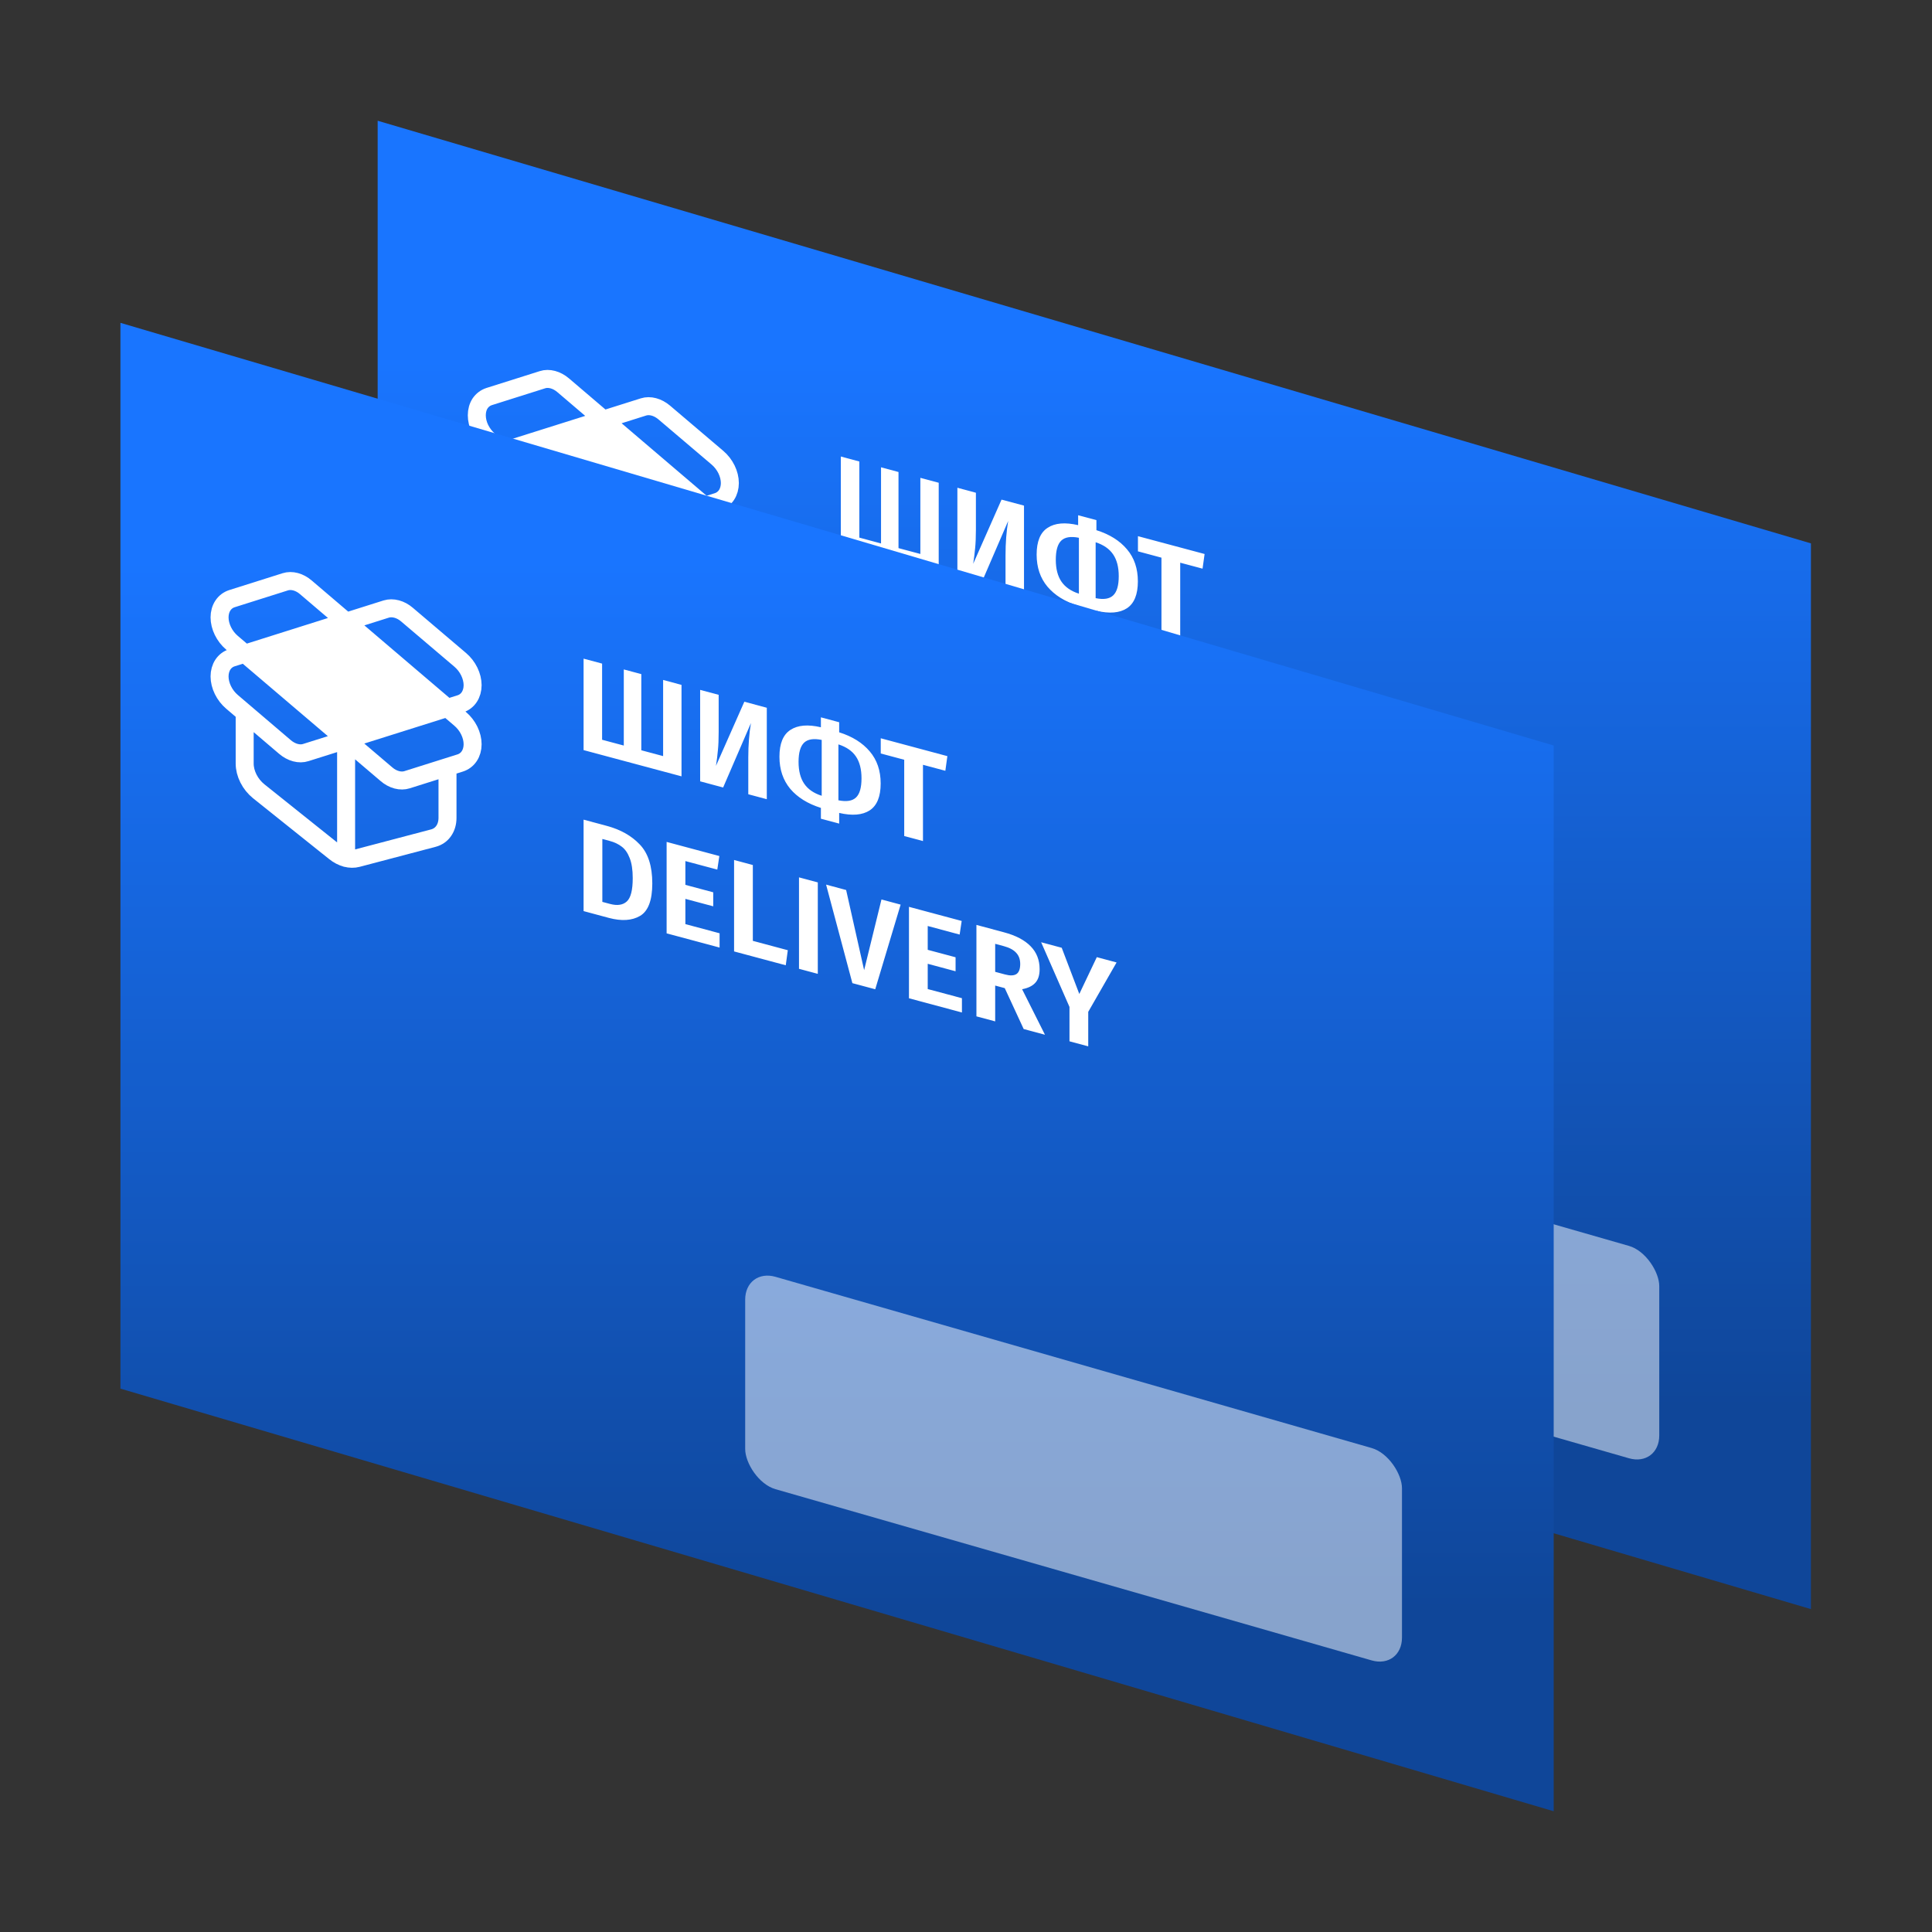 <svg fill='none' height='48' width='48' xmlns='http://www.w3.org/2000/svg' viewBox='0 0 48 48'>
    <rect x="0" y="0" width="48" height="48" fill="#333333" stroke="none"/>
    <path
      d='M9.383 29.478V3L44.992 13.5V39.978L9.383 29.478Z'
      fill='url(#paint0_linear_13756_30312)'
    />
    <g clip-path='url(#clip0_13756_30312)'>
      <path
        d='M14.989 16.295V13.361M17.509 14.036V15.298C17.509 15.421 17.477 15.533 17.415 15.621C17.353 15.71 17.265 15.772 17.159 15.801L15.27 16.299C15.183 16.322 15.087 16.321 14.989 16.294C14.892 16.268 14.795 16.218 14.709 16.148L12.819 14.638C12.713 14.553 12.625 14.443 12.563 14.322C12.502 14.2 12.469 14.07 12.469 13.947V12.685M15.988 10.11C16.066 10.085 16.154 10.085 16.244 10.109C16.334 10.133 16.423 10.181 16.501 10.247L17.824 11.371C17.918 11.451 17.996 11.552 18.05 11.662C18.104 11.773 18.133 11.89 18.133 12.002C18.133 12.113 18.104 12.215 18.05 12.297C17.996 12.378 17.918 12.437 17.824 12.467L13.988 13.676C13.909 13.701 13.82 13.702 13.729 13.678C13.639 13.653 13.55 13.605 13.471 13.537L12.154 12.415C12.061 12.335 11.983 12.235 11.928 12.124C11.874 12.013 11.846 11.896 11.846 11.784C11.846 11.673 11.874 11.571 11.928 11.49C11.983 11.408 12.061 11.349 12.154 11.319L15.988 10.11ZM17.824 13.934C17.918 13.905 17.996 13.846 18.05 13.764C18.104 13.682 18.133 13.581 18.133 13.469C18.133 13.358 18.104 13.241 18.05 13.13C17.996 13.019 17.918 12.918 17.824 12.839L13.991 9.571C13.912 9.504 13.824 9.456 13.734 9.432C13.644 9.408 13.555 9.408 13.477 9.434L12.154 9.852C12.061 9.882 11.983 9.941 11.928 10.022C11.874 10.104 11.846 10.206 11.846 10.317C11.846 10.429 11.874 10.546 11.928 10.656C11.983 10.767 12.061 10.868 12.154 10.948L15.991 14.213C16.069 14.28 16.157 14.328 16.247 14.352C16.338 14.376 16.426 14.376 16.504 14.35L17.824 13.934Z'
        stroke='white'
        stroke-linecap='round'
        stroke-linejoin='round'
        stroke-width='0.447'
      />
      <path
        d='M14.989 10.467L12.627 11.301L14.989 13.402L17.352 12.567L14.989 10.467Z'
        fill='white'
      />
    </g>
    <path
      d='M23.322 11.994V14.267L20.89 13.615V11.342L21.35 11.466V13.357L21.889 13.502V11.61L22.323 11.727V13.618L22.866 13.763V11.872L23.322 11.994ZM25.441 14.834L24.982 14.711V13.798C24.982 13.488 25.004 13.202 25.048 12.943L24.357 14.544L23.786 14.391V12.118L24.246 12.242V13.164C24.246 13.348 24.239 13.5 24.227 13.619C24.216 13.737 24.2 13.866 24.179 14.007L24.883 12.413L25.441 12.562V14.834ZM28.27 14.443C28.27 14.769 28.18 14.992 27.998 15.112C27.816 15.23 27.563 15.251 27.24 15.175V15.441L26.786 15.319V15.05C26.458 14.947 26.205 14.789 26.025 14.577C25.845 14.363 25.755 14.097 25.755 13.779C25.755 13.453 25.846 13.231 26.028 13.113C26.21 12.993 26.463 12.972 26.786 13.047V12.801L27.24 12.922V13.172C27.567 13.275 27.821 13.434 28.001 13.649C28.181 13.861 28.27 14.126 28.27 14.443ZM27.221 14.861C27.422 14.902 27.567 14.879 27.658 14.791C27.749 14.704 27.795 14.546 27.795 14.316C27.795 14.09 27.748 13.909 27.655 13.773C27.562 13.636 27.417 13.536 27.221 13.472V14.861ZM26.231 13.907C26.231 14.132 26.278 14.313 26.371 14.45C26.464 14.586 26.608 14.686 26.805 14.75V13.361C26.604 13.32 26.458 13.344 26.367 13.431C26.276 13.518 26.231 13.677 26.231 13.907ZM29.928 13.764L29.877 14.128L29.322 13.98V15.874L28.856 15.749V13.855L28.272 13.698V13.321L29.928 13.764Z'
      fill='white'
    />
    <path
      d='M21.464 15.496C21.806 15.588 22.08 15.742 22.285 15.959C22.492 16.175 22.596 16.497 22.596 16.926C22.596 17.346 22.495 17.616 22.292 17.734C22.091 17.851 21.833 17.867 21.518 17.783L20.89 17.615V15.342L21.464 15.496ZM21.356 15.822V17.385L21.546 17.436C21.726 17.484 21.864 17.464 21.962 17.377C22.061 17.287 22.111 17.094 22.111 16.796C22.111 16.59 22.085 16.424 22.035 16.296C21.986 16.169 21.921 16.075 21.838 16.014C21.756 15.95 21.655 15.902 21.537 15.87L21.356 15.822ZM24.262 16.246L24.212 16.584L23.419 16.372V16.963L24.11 17.148V17.496L23.419 17.311V17.938L24.269 18.166V18.52L22.953 18.168V15.895L24.262 16.246ZM25.095 16.469V18.354L25.964 18.587L25.913 18.961L24.628 18.616V16.344L25.095 16.469ZM26.708 16.902V19.174L26.242 19.049V16.777L26.708 16.902ZM28.767 17.453L28.135 19.556L27.568 19.404L26.914 16.957L27.412 17.09L27.859 19.082L28.291 17.326L28.767 17.453ZM30.284 17.86L30.233 18.197L29.44 17.985V18.576L30.132 18.761V19.109L29.44 18.924V19.551L30.29 19.779V20.134L28.974 19.781V17.509L30.284 17.86ZM31.354 19.529L31.116 19.465V20.355L30.65 20.23V17.958L31.335 18.141C31.629 18.22 31.849 18.336 31.997 18.49C32.146 18.641 32.22 18.83 32.22 19.058C32.22 19.207 32.184 19.32 32.112 19.397C32.042 19.474 31.933 19.527 31.785 19.556L32.353 20.686L31.823 20.544L31.354 19.529ZM31.116 19.123L31.36 19.189C31.485 19.222 31.579 19.219 31.642 19.179C31.706 19.137 31.738 19.054 31.738 18.929C31.738 18.813 31.704 18.72 31.636 18.649C31.57 18.576 31.467 18.521 31.325 18.483L31.116 18.427V19.123ZM34.132 18.891L33.428 20.117V20.974L32.962 20.849V19.996L32.258 18.389L32.768 18.525L33.206 19.674L33.64 18.759L34.132 18.891Z'
      fill='white'
    />
    <rect
      fill='white'
      height='5.276'
      rx='0.783'
      width='16.98'
      fill-opacity='0.5'
      transform='matrix(0.961 0.276 0 1 24.906 26.484)'
    />
    <path
      d='M2.992 34.5V8.021L38.601 18.522V45L2.992 34.5Z'
      fill='url(#paint1_linear_13756_30312)'
    />
    <g clip-path='url(#clip1_13756_30312)'>
      <path
        d='M8.599 21.317V18.382M11.118 19.057V20.319C11.118 20.442 11.086 20.554 11.024 20.643C10.963 20.732 10.874 20.794 10.769 20.822L8.879 21.32C8.792 21.343 8.696 21.342 8.599 21.316C8.501 21.29 8.405 21.24 8.318 21.17L6.428 19.659C6.323 19.574 6.234 19.465 6.173 19.343C6.111 19.221 6.079 19.092 6.079 18.969V17.707M9.597 15.131C9.675 15.107 9.764 15.107 9.854 15.131C9.944 15.155 10.032 15.202 10.11 15.269L11.433 16.393C11.527 16.473 11.605 16.573 11.659 16.684C11.713 16.795 11.742 16.912 11.742 17.023C11.742 17.135 11.713 17.236 11.659 17.318C11.605 17.4 11.527 17.459 11.433 17.488L7.597 18.697C7.518 18.723 7.429 18.723 7.339 18.699C7.248 18.675 7.159 18.626 7.08 18.559L5.764 17.437C5.67 17.357 5.592 17.256 5.538 17.145C5.484 17.035 5.455 16.917 5.455 16.806C5.455 16.695 5.484 16.593 5.538 16.511C5.592 16.429 5.67 16.371 5.764 16.341L9.597 15.131ZM11.433 18.956C11.527 18.926 11.605 18.867 11.659 18.785C11.713 18.704 11.742 18.602 11.742 18.491C11.742 18.379 11.713 18.262 11.659 18.151C11.605 18.041 11.527 17.94 11.433 17.86L7.6 14.593C7.522 14.525 7.433 14.477 7.343 14.453C7.253 14.429 7.165 14.43 7.087 14.455L5.764 14.873C5.67 14.903 5.592 14.962 5.538 15.044C5.484 15.125 5.455 15.227 5.455 15.339C5.455 15.45 5.484 15.567 5.538 15.678C5.592 15.789 5.67 15.889 5.764 15.969L9.6 19.234C9.678 19.302 9.767 19.35 9.857 19.374C9.947 19.398 10.036 19.397 10.114 19.372L11.433 18.956Z'
        stroke='white'
        stroke-linecap='round'
        stroke-linejoin='round'
        stroke-width='0.447'
      />
      <path
        d='M8.599 15.489L6.236 16.323L8.599 18.423L10.961 17.589L8.599 15.489Z'
        fill='white'
      />
    </g>
    <path
      d='M16.932 17.016V19.288L14.499 18.636V16.364L14.959 16.487V18.379L15.498 18.523V16.632L15.933 16.748V18.64L16.475 18.785V16.893L16.932 17.016ZM19.051 19.856L18.591 19.733V18.82C18.591 18.509 18.613 18.224 18.657 17.964L17.966 19.565L17.395 19.412V17.14L17.855 17.263V18.186C17.855 18.37 17.849 18.521 17.836 18.64C17.826 18.758 17.81 18.887 17.788 19.028L18.493 17.434L19.051 17.584V19.856ZM21.88 19.465C21.88 19.791 21.789 20.014 21.607 20.134C21.425 20.251 21.173 20.272 20.849 20.197V20.462L20.395 20.341V20.072C20.068 19.969 19.814 19.811 19.634 19.599C19.455 19.384 19.365 19.118 19.365 18.801C19.365 18.474 19.456 18.253 19.637 18.135C19.819 18.015 20.072 17.993 20.395 18.069V17.822L20.849 17.944V18.194C21.177 18.297 21.43 18.456 21.61 18.67C21.79 18.882 21.88 19.147 21.88 19.465ZM20.83 19.883C21.031 19.924 21.177 19.9 21.268 19.813C21.359 19.726 21.404 19.567 21.404 19.337C21.404 19.112 21.358 18.931 21.265 18.794C21.172 18.657 21.027 18.557 20.83 18.494V19.883ZM19.84 18.928C19.84 19.154 19.887 19.335 19.98 19.471C20.073 19.608 20.218 19.708 20.415 19.771V18.383C20.214 18.342 20.068 18.365 19.977 18.452C19.886 18.54 19.84 18.698 19.84 18.928ZM23.537 18.786L23.487 19.15L22.931 19.001V20.896L22.465 20.771V18.876L21.882 18.72V18.342L23.537 18.786Z'
      fill='white'
    />
    <path
      d='M15.073 20.518C15.416 20.61 15.69 20.764 15.895 20.981C16.102 21.196 16.206 21.518 16.206 21.948C16.206 22.368 16.104 22.637 15.901 22.756C15.7 22.873 15.442 22.889 15.127 22.805L14.499 22.636V20.364L15.073 20.518ZM14.965 20.844V22.407L15.156 22.458C15.335 22.506 15.474 22.486 15.571 22.398C15.671 22.309 15.72 22.115 15.72 21.817C15.72 21.612 15.695 21.445 15.644 21.318C15.595 21.191 15.53 21.097 15.447 21.035C15.365 20.971 15.265 20.924 15.146 20.892L14.965 20.844ZM17.872 21.268L17.821 21.605L17.028 21.393V21.984L17.72 22.169V22.517L17.028 22.332V22.959L17.878 23.187V23.542L16.562 23.189V20.917L17.872 21.268ZM18.704 21.491V23.375L19.573 23.608L19.522 23.982L18.238 23.638V21.366L18.704 21.491ZM20.318 21.923V24.195L19.851 24.07V21.798L20.318 21.923ZM22.376 22.475L21.745 24.578L21.177 24.426L20.524 21.978L21.022 22.112L21.469 24.103L21.9 22.347L22.376 22.475ZM23.893 22.881L23.842 23.219L23.049 23.006V23.598L23.741 23.783V24.131L23.049 23.945V24.573L23.899 24.8V25.155L22.583 24.802V22.53L23.893 22.881ZM24.963 24.55L24.725 24.486V25.376L24.259 25.251V22.979L24.944 23.163C25.238 23.241 25.459 23.358 25.607 23.511C25.755 23.662 25.829 23.852 25.829 24.079C25.829 24.228 25.793 24.341 25.721 24.418C25.651 24.496 25.542 24.549 25.394 24.577L25.962 25.708L25.433 25.566L24.963 24.55ZM24.725 24.145L24.969 24.21C25.094 24.244 25.188 24.241 25.252 24.201C25.315 24.159 25.347 24.075 25.347 23.95C25.347 23.834 25.313 23.741 25.245 23.67C25.18 23.598 25.076 23.543 24.934 23.505L24.725 23.449V24.145ZM27.741 23.912L27.037 25.139V25.996L26.571 25.871V25.017L25.867 23.41L26.378 23.547L26.815 24.695L27.25 23.78L27.741 23.912Z'
      fill='white'
    />
    <rect
      fill='white'
      height='5.276'
      rx='0.783'
      width='16.98'
      fill-opacity='0.5'
      transform='matrix(0.961 0.276 0 1 18.514 31.506)'
    />
    <defs>
      <linearGradient
        gradientUnits='userSpaceOnUse'
        id='paint0_linear_13756_30312'
        x1='27.187'
        x2='27.187'
        y1='8.935'
        y2='34.957'
      >
        <stop stop-color='#1975FF' />
        <stop offset='1' stop-color='#0F4699' />
      </linearGradient>
      <linearGradient
        gradientUnits='userSpaceOnUse'
        id='paint1_linear_13756_30312'
        x1='20.797'
        x2='20.797'
        y1='13.956'
        y2='39.978'
      >
        <stop stop-color='#1975FF' />
        <stop offset='1' stop-color='#0F4699' />
      </linearGradient>
      <clipPath id='clip0_13756_30312'>
        <rect
          fill='white'
          height='7.826'
          width='7.826'
          transform='matrix(0.966 0.259 0 1 11.209 8.109)'
        />
      </clipPath>
      <clipPath id='clip1_13756_30312'>
        <rect
          fill='white'
          height='7.826'
          width='7.826'
          transform='matrix(0.966 0.259 0 1 4.818 13.131)'
        />
      </clipPath>
    </defs>
  </svg>